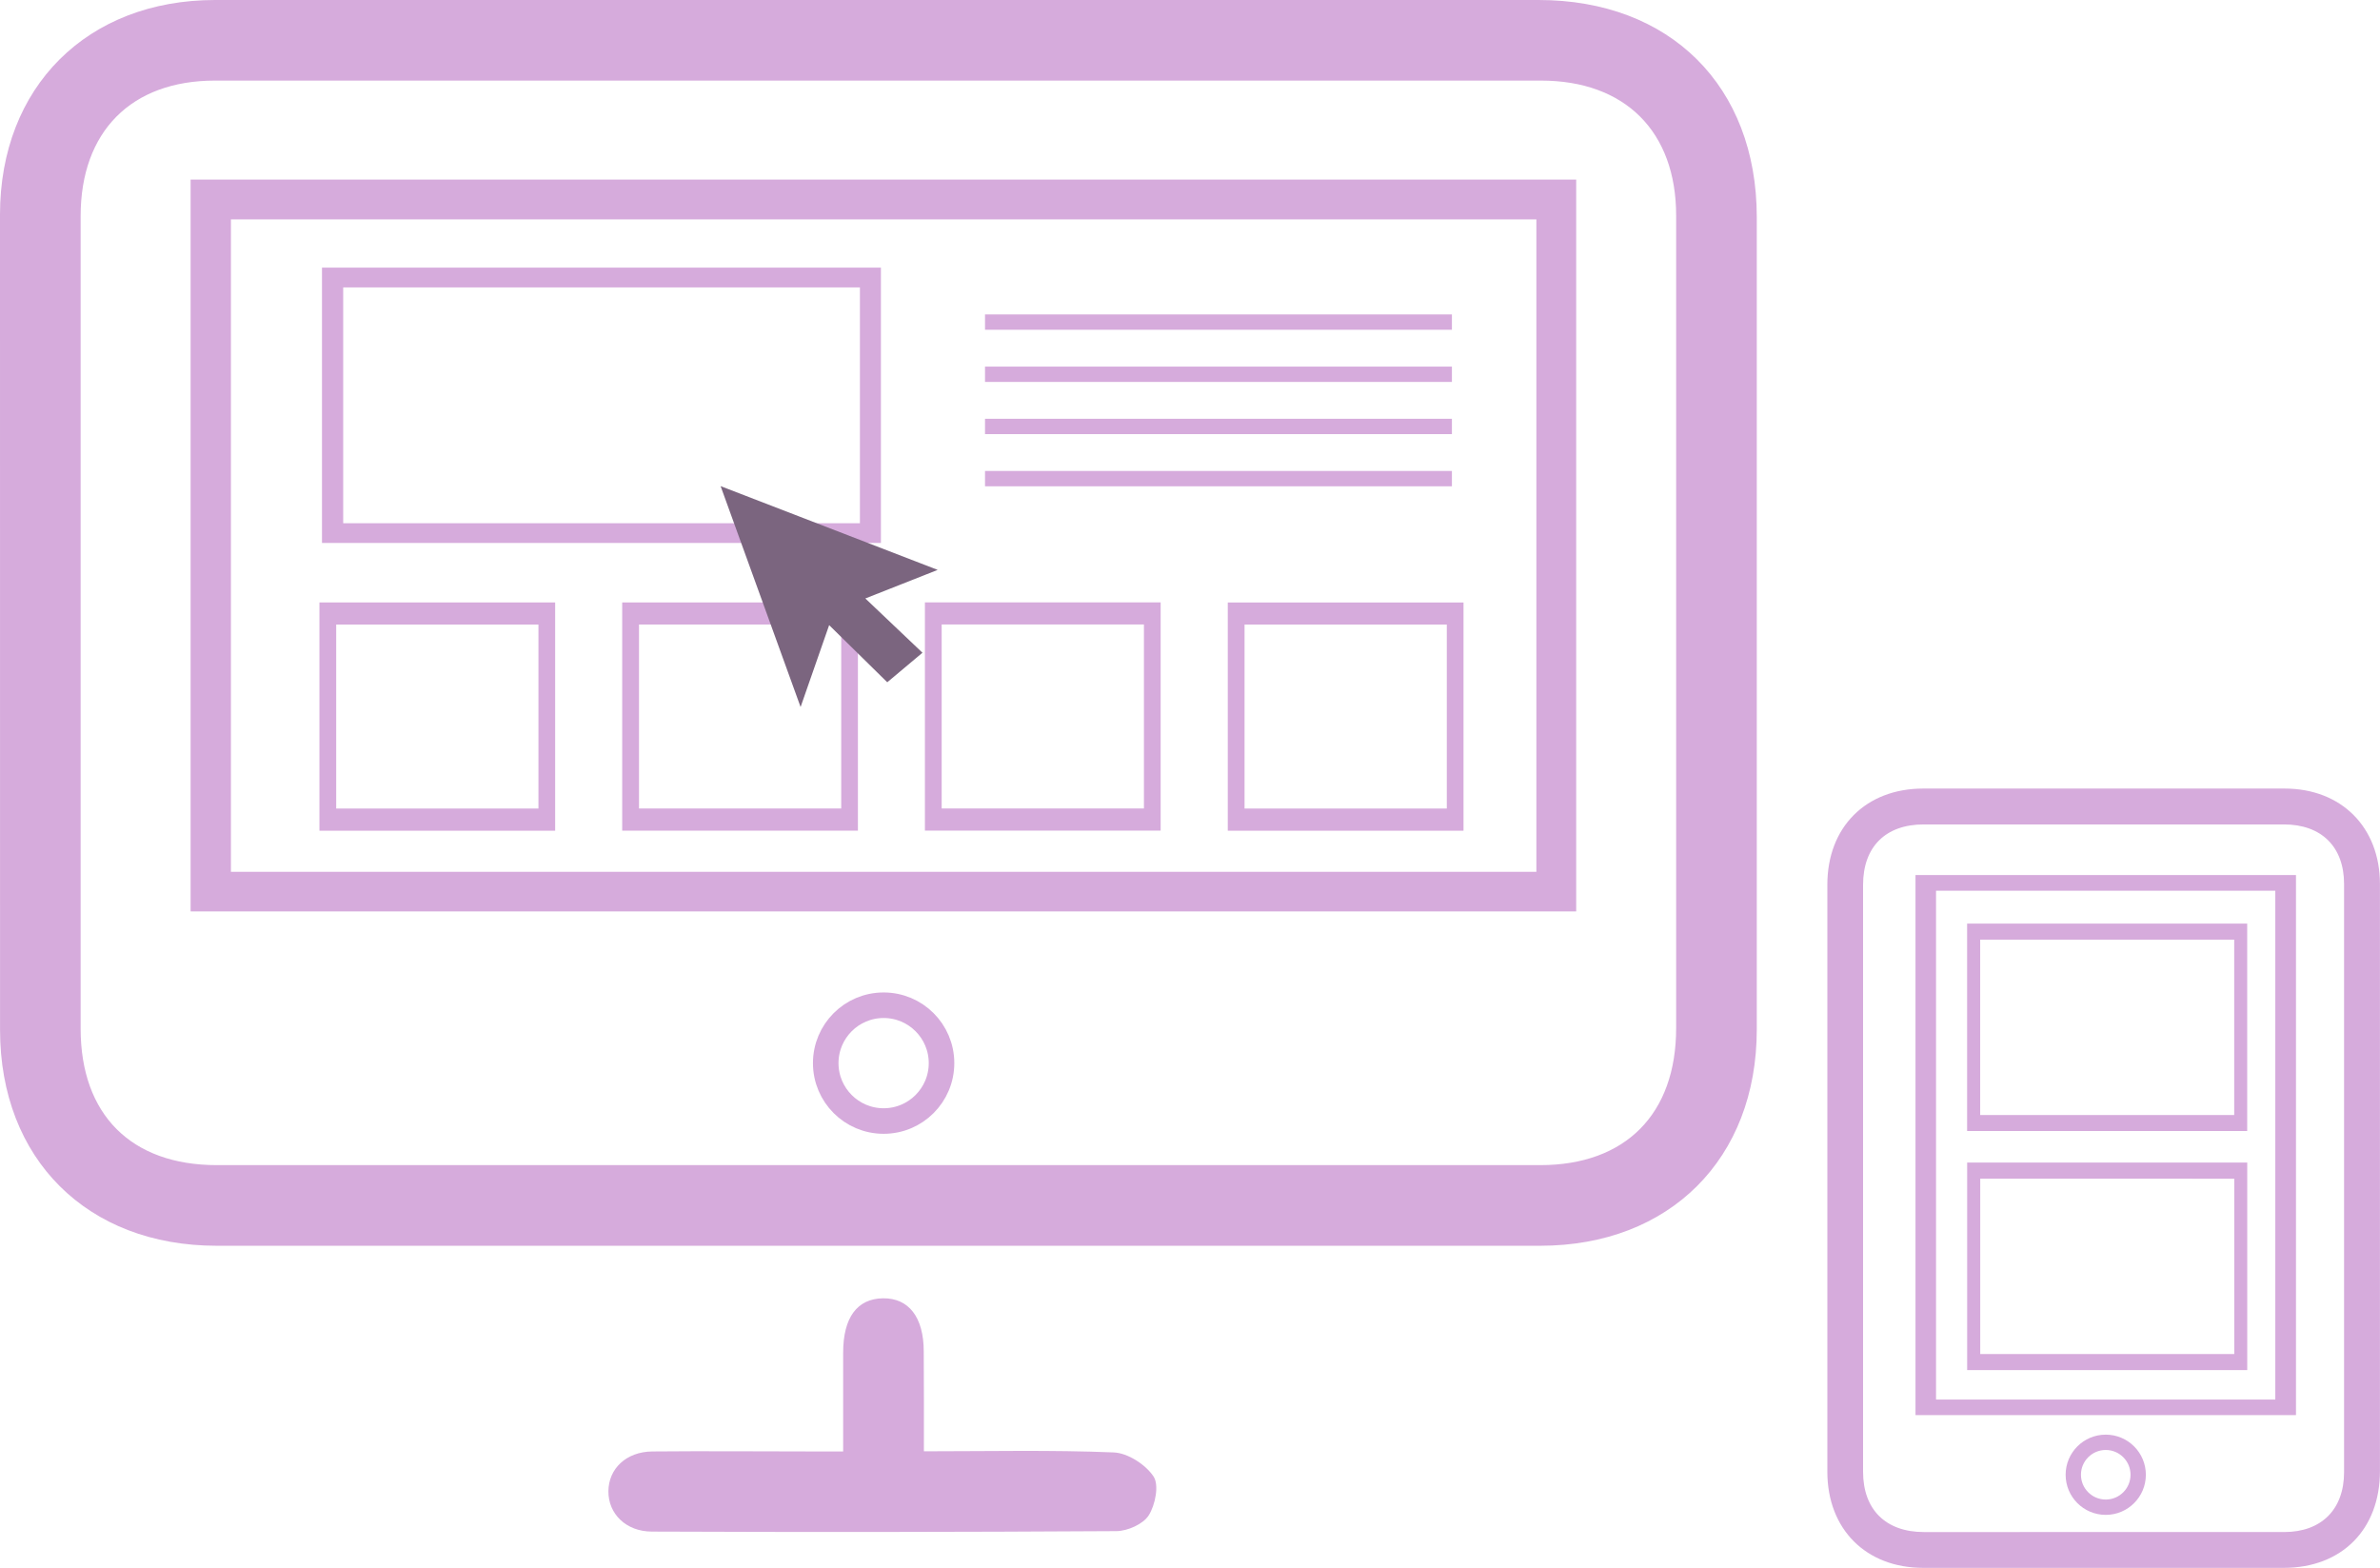 <svg xmlns="http://www.w3.org/2000/svg" viewBox="0 0 465.75 306.83"><defs><style>.cls-1,.cls-4,.cls-5,.cls-6{fill:#d6abdc;}.cls-2,.cls-3,.cls-7{fill:none;}.cls-3,.cls-4,.cls-5,.cls-6,.cls-7{stroke:#d6abdc;stroke-miterlimit:10;}.cls-3,.cls-7{stroke-linecap:round;}.cls-3,.cls-6{stroke-width:3px;}.cls-5{stroke-width:2px;}.cls-7{stroke-width:5px;}.cls-8{fill:#7b657f;}</style></defs><title>ux_design_lilla</title><g id="Layer_2" data-name="Layer 2"><g id="Layer_1-2" data-name="Layer 1"><path class="cls-1" d="M172.08,0q64.48,0,129,0c25.73,0,42.69,16.84,42.71,42.46q0,79.48,0,159c0,25.29-17.05,42.31-42.37,42.32q-129.48,0-259,0c-25.38,0-42.4-17-42.41-42.24Q0,121.78,0,42C0,17,17.07,0,42.1,0Q107.1,0,172.08,0Zm-.16,228H301.41c16.68,0,26.6-10,26.6-26.81q0-79.5,0-159c0-16.45-10-26.42-26.45-26.42H42.08c-16.42,0-26.3,10-26.3,26.52q0,79.49,0,159c0,16.81,9.89,26.71,26.65,26.71Z"/><path class="cls-1" d="M465.74,230.65q0,28.6,0,57.22c0,11.41-7.47,18.94-18.83,18.94q-35.27,0-70.53,0c-11.22,0-18.77-7.56-18.78-18.8q0-57.43,0-114.88c0-11.27,7.53-18.81,18.74-18.82h70.75c11.1,0,18.64,7.57,18.65,18.67Q465.76,201.81,465.74,230.65Zm-101.15-.07V288c0,7.4,4.44,11.8,11.9,11.8H447c7.29,0,11.72-4.43,11.72-11.73V173c0-7.29-4.42-11.67-11.77-11.67H376.45c-7.46,0-11.86,4.39-11.86,11.83Z"/><path class="cls-1" d="M180.8,284c12.88,0,25-.28,37.14.22,2.75.11,6.23,2.36,7.79,4.69,1.13,1.67.36,5.57-.93,7.62-1.09,1.72-4.13,3.07-6.32,3.09q-45.45.28-90.9.09c-5.07,0-8.55-3.48-8.52-7.89s3.48-7.74,8.6-7.79c10.49-.1,21,0,31.46,0H165c0-6.78,0-13.05,0-19.33,0-6.86,2.73-10.56,7.77-10.64s8,3.67,8,10.41C180.82,270.75,180.8,277.05,180.8,284Z"/><path class="cls-2" d="M171.92,228H42.43c-16.76,0-26.65-9.9-26.65-26.71q0-79.5,0-159c0-16.56,9.88-26.52,26.3-26.52H301.56C318,15.78,328,25.75,328,42.2q0,79.48,0,159C328,218,318.09,228,301.41,228ZM37.3,35.14V178.35H308.45V35.14Z"/><path class="cls-1" d="M37.3,35.14H308.45V178.35H37.3Zm7.89,7.79V170.6H300.66V42.93Z"/><path class="cls-1" d="M449.31,171.23V276.91H374.85V171.23Zm-4.05,3.07H378.87v99.57h66.39Z"/><path class="cls-2" d="M45.19,42.93H300.66V170.6H45.19Z"/><circle class="cls-3" cx="412.08" cy="288.59" r="6.35"/><path class="cls-4" d="M63.51,52.87H171.89v52.88H63.51Zm3.15,2.87v47.15H168.78V55.74Z"/><path class="cls-4" d="M385.45,181.23h53.81v39.6H385.45Zm1.56,2.15v35.31h50.71V183.38Z"/><path class="cls-4" d="M385.46,228h53.81v39.61H385.46Zm1.56,2.15v35.32h50.71V230.16Z"/><path class="cls-5" d="M63.51,118.89h44.13v42.67H63.51Zm1.28,2.33v38h41.58v-38Z"/><path class="cls-5" d="M122.76,118.89h44.13v42.66H122.76Zm1.29,2.32v38h41.57v-38Z"/><path class="cls-5" d="M182,118.88h44.13v42.66H182Zm1.28,2.32v38h41.58v-38Z"/><path class="cls-5" d="M241.27,118.9H285.4v42.66H241.27Zm1.28,2.32v38h41.58v-38Z"/><line class="cls-6" x1="192.76" y1="63.03" x2="284.13" y2="63.03"/><line class="cls-6" x1="192.76" y1="73.24" x2="284.13" y2="73.24"/><line class="cls-6" x1="192.76" y1="83.45" x2="284.13" y2="83.45"/><line class="cls-6" x1="192.76" y1="93.66" x2="284.13" y2="93.66"/><circle class="cls-7" cx="172.92" cy="208.04" r="11.33"/><polygon class="cls-8" points="141.02 95.13 183.5 111.52 169.34 117.11 180.52 127.73 173.63 133.51 162.26 122.33 156.67 138.35 141.02 95.13"/></g></g></svg>